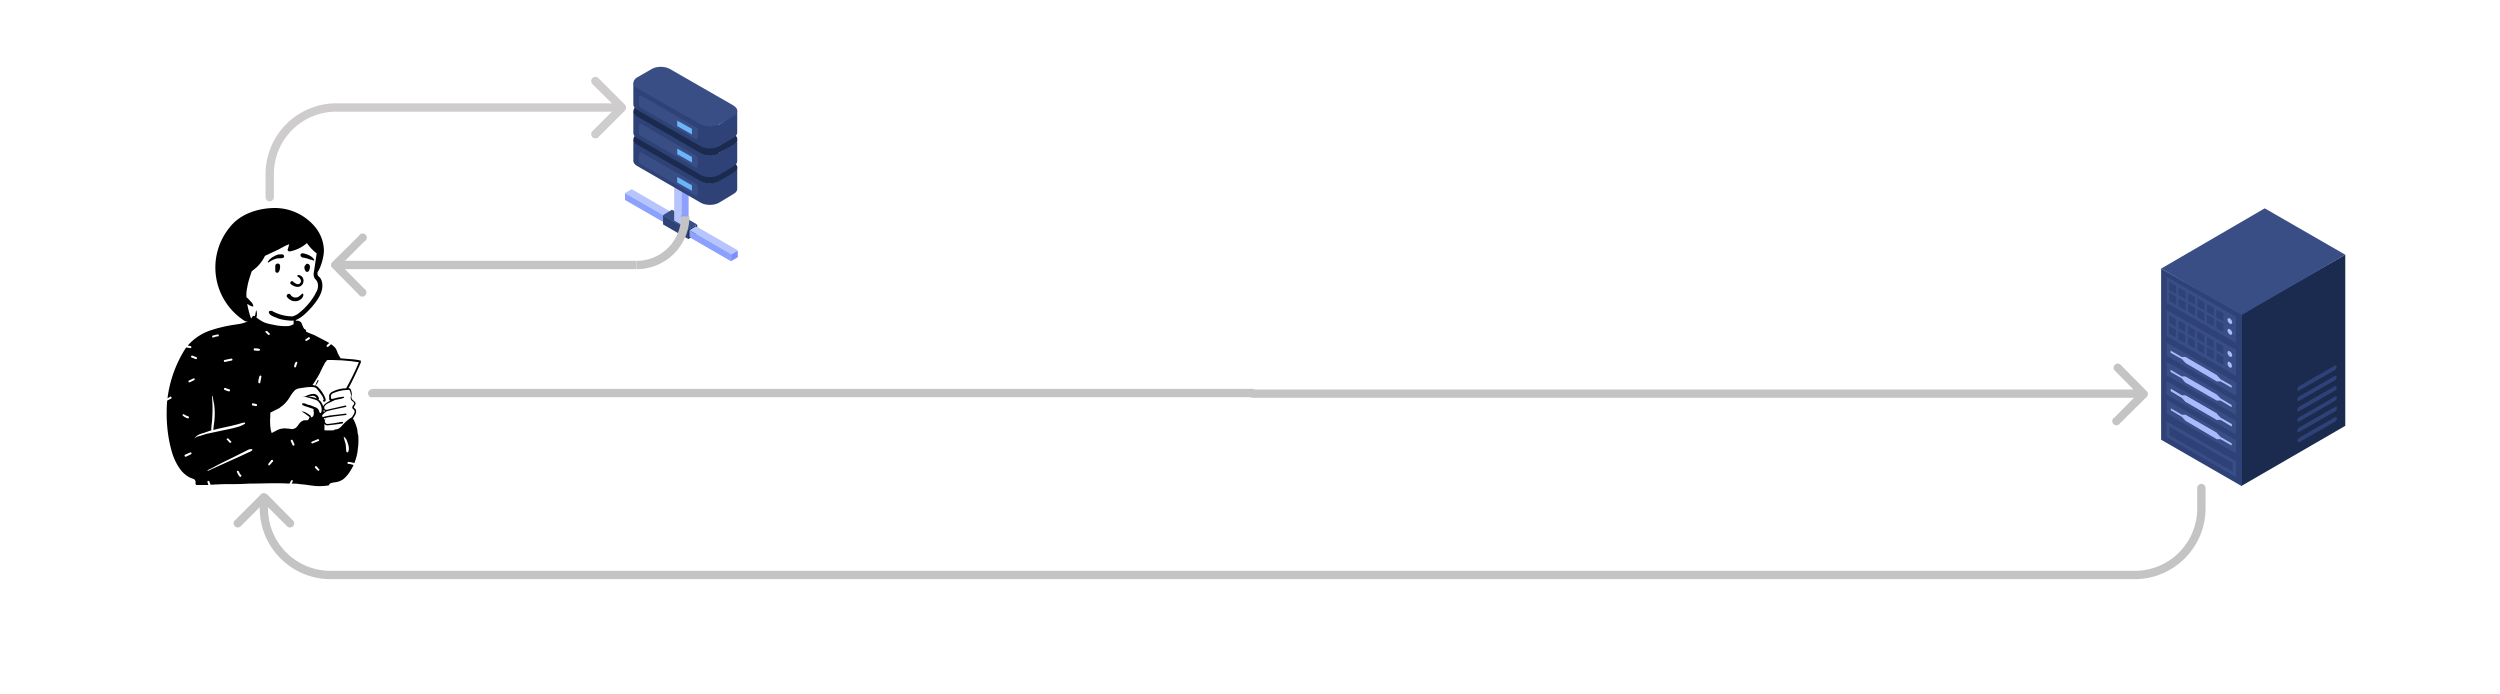 <?xml version="1.0" encoding="UTF-8"?> <svg xmlns="http://www.w3.org/2000/svg" xmlns:v="https://vecta.io/nano" fill="none" viewBox="0 0 900 250"><rect x="0" y="0" width="900" height="250" fill="#808080" stroke="none"/><style><![CDATA[.B{fill:#384e85}.C{fill:#2e4277}.D{fill-rule:evenodd}.E{fill:#1b2a4f}.F{fill:#aabafd}.G{fill:#b7c5fd}.H{fill:#8ca1fd}.I{fill:#6bb5fb}]]></style><g clip-path="url(#A)"><g fill="#fff"><path d="M0 0h900v250H0z"></path><g class="D"><path d="M121.2 128.8c-.8-3-1.5-4.4-3-5.4-1.3-1-3.2-1.8-6-2.5-2.9-.5-3-2-3.7-4.4-.2-.7-1.3-.9-1.7-.4l-.2-.2c0-.3-.5-1.3-.4-1.6.1-3.5-1-5.2-3.8-5.9a32 32 0 0 0-5.5 0c-2.6.7-5.2 3-4.8 5.8-.8 1-1.6 1.7-3 2l-8.4 1c-5.6.9-10.8 3.8-14.4 8-.3.4-.4 1-.1 1.4-.2 1-1.5 3.3-.5 4-1.7 3.9-5.5 11.5-5.5 13.6 0 9.2 1 21 10 26 .4.4.5.8.6 1.3.4 1.7 1.9 2.9 3.5 2.8 7.8.2 15.3-.8 23.1-.8 3.4 0 7.6.4 10.6.8 3 .3 6 0 8.8-.8.3.3.8.6 1.3.4a15 15 0 0 0 7.4-4.3c.7-1.2 3.2-4.5 2.2-5.6a18 18 0 0 0-.8-11.5c.3-.6-.1-1.4 0-2l.7-1.2c.2-.7 0-1.6-.3-2.3-.1-.4.2-.8.3-1.1.4-1.7-.6-1.5-1.3-2.7l.2-.8a3 3 0 0 0-.4-1.8.8.8 0 0 0-.8-.4l1.2-3.2c.9-2 1.9-3.8 3-5.6.5-.7-.1-1.5-.9-1.6-2.5-.1-5-.5-7.4-1Z"></path></g></g><path d="M113.9 143.4c-1-.4-2.1-.6-3.2-.7l1.8-.2c.4 0 .7 0 1 .3.3.2.4.4.5.7h-.1zm10.7-3.6a10.82 10.82 0 0 0-4.7 1.1c-.7.3-1.2.7-1.4 1.4v1c0 .4 0 .7.3.9h.1l-1.5.9c-.4.3-.9.7-1 1.2l-.1-.2c-.4-1-.9-1.8-1.7-2.3.2 0 .3-.2.2-.4a2 2 0 0 0-1.9-1.6c-1 0-2 .4-3 .9h-1a24 24 0 0 1 2.7.6l2.2.7c1.3.6 2.1 2.3 2 3.8 0 .2-.2 1-.5.9s-.4-.7-.5-1c-.3-.5-.7-.9-1.3-1.1l-2-.8c-.5 0-.9-.2-1.3-.4-.4-.1-.8-.3-1.2-.2-.3 0-.3.4-.1.6l.8.4 1.3.4 2 .7-.2.2c.1.6.3 1.2.1 1.8 0 .5-.5 1-1 .9v-.4c-.2-.4-3-2.2-3.2-1.5.3 0 .6.3.8.4l.7.5.8.6.5.4s-.2.1-.2.3c-.1.3-.3.6-.6.8h-1.2a2.73 2.73 0 0 0-1.3.7c-.8.7-1.2 2-2.3 2.3-.6.3-1.4.1-2 0-.8 0-1.5-.2-2.2 0-.7 0-1.4.3-2 .6l-1.9 1-.3-1a20.7 20.7 0 0 1-.2-5v-1.1l.1-.3 3-1.5h.1l.3-.3c1.5-1 2.7-2.3 3.6-3.9.4-.6.8-1.3 1.3-1.8.5-.7 1.1-1 2-1.2l2.7-.4 1.7-.1 1.1.1c.5.2.9.5 1.2 1a26.8 26.8 0 0 1 1.7 2.3l.3.7.1.3.1.2c-.4 0-.4.7 0 .7 1.8 0-.7-3.5-1-4-.6-.6-1.1-1.5-2-1.8l.6-.8.5-1c0-.1-.3-.3-.4 0l-.4.8-.4 1-1-.2a44.5 44.5 0 0 0 2.5-4l1.2-2.5.7-1.3c0-.2.2-.3.3-.5h.1l.3-.5c.2-.2.4-.2.6-.2h1.6l2.3.1h.7l3.4.3 3 .4a93.7 93.7 0 0 1-4.6 9.4zm-7.5 8.2l-.6.3v-.7l.6.4zm9.3-5.5c-.3.6-.2 1.3.3 1.8.3.2.8.5.8 1 0 .3-.4.6-.5.8a1 1 0 0 0-.1.9c.1.3.6.5.7.8.2.5-.1 1-.3 1.4l-.6 1c-1.1.6-2.1 1.5-3 2.4-.9 1-1.7 2.1-3.2 2l-.3.3a29.9 29.9 0 0 1-3.4 0v-2.4c.2.5.7.7 1.3.6l2.8-.3 1.4-.2c.4-.1 1 0 1.2-.4v-.3h-.7a51.3 51.3 0 0 1-4.5.7c-.4 0-.8.1-1-.2-.6-.5-.3-1.4 0-2l1.1-.2 2-.3 4.1-.5c.3 0 .3-.5 0-.5l-5.9.7-1.5.3-.7.2c-.5 0-.5-.4-.3-.8h.1c.5-.6 1-1 1.6-1.3l2-.5 4.7-1c.3-.1.2-.6-.2-.5l-3.5.8-1.8.4-1.2.3h-.6c-.5-.2-.6-.9-.3-1.3.3-.5.8-.8 1.2-1l2.5-1.2.5-.1c.9-.2 1.8-.3 2.7-.7.2 0 0-.4-.2-.4l-1.9.3-2 .5h-.5v-.2l-.1-.8c.1-.7.6-1 1.2-1.2a12.6 12.6 0 0 1 4.8-1c.3-.1.6-.2.8.2.3.5.4 1.3.5 1.9zm-1.7 20c-.2-.8-.1-1.8-.3-2.7l-.4-1.4-.3-1.2c.4.2.7.6 1 1l.5 1.3c.3 1 .6 2.1.2 3a.35.35 0 0 1-.7 0zm-8.1-12h.7c-.3.2-.5.5-.6.8l-.1-.7zm-2.1 19l-1-1c-.4-.4.1-.9.5-.6l.8 1c.2 0 .3.2.1.4 0 .2-.3.2-.4.1zm-2.2-10.5l2.1-.9c.5-.1.7.6.2.7l-2 .8c-.4.2-.8-.4-.3-.6zm-7.6-.2c-.2-.5.5-.7.7-.2l.6 1.4c.2.4-.5.6-.7.2l-.6-1.4zm-7.5 8.5c-.1.2-.3.3-.5.2-.1-.1-.2-.4-.1-.5l1-1.3c.4-.4 1 .1.6.5l-1 1.1zm-1-48.1l.8.8c.4.3-.1.8-.5.5l-.7-.7c-.2-.1-.3-.3-.2-.5s.4-.2.5-.1zm10.8 11.5l-.4 1.2c0 .5-.7.5-.7 0s.2-1 .5-1.5c.2-.4.8 0 .6.3zm4-9.3c.4-.2.8.4.4.7l-1 .6c-.4.3-.7-.4-.3-.6l1-.7zm-17.3 16.3c0 .5-.8.3-.7-.2 0-.7.2-1.4.4-2 .1-.5.8-.3.7.1l-.4 2.1zM91 146c-.4 0-.4-.8 0-.8.5 0 .9.2 1.3.3.4 0 .3.8-.2.7l-1-.2zm-.9 16.6l-.5.2a368 368 0 0 0-3 1.4l-4 1.8-4.2 1.9-2 .9c-.5.2-1.2.7-1.8.7.2-.3.6-.5.9-.6l1-.5a113.5 113.5 0 0 1 5.9-3l4-2 2-1 1-.5.5-.2h.6c.3-.2.5.3.2.5l-.6.4zm-4.8 7.3c-.1-.1 0-.4.2-.4s.4 0 .5.3c.2.4.4.9.8 1.2.3.4-.2.9-.5.6a5 5 0 0 1-1-1.7zm-3.6-11.5c-.3-.3.2-.8.5-.5l1 1c.3.2-.2.8-.6.4l-.9-1zm-9.6-1.5c-.7.2-1.5.3-2 1v-.1c.6-1.2 2.3-1.7 3.4-2l2.6-.9c-.1-1 .1-2 .2-3a63 63 0 0 0 .2-6.2l-.2-3.1c0-.1.1-.1.2 0l.6 3a25 25 0 0 1 0 6.5l-.2 1.5-.1 1.2 1.5-.4 5-1.1 2.4-.6c.7-.2 1.5-.5 2.3-.6.3 0 .3.4.1.5a9 9 0 0 1-2.2 1l-2.2.6-4.7 1-4.7 1-2.2.7zm-3.7-19.3c-.4.3-.8-.4-.4-.6l1.7-.8c.4-.1.6.6.1.7l-1.4.7zM67 164.4c-.4.2-.8-.4-.4-.7l1.8-.8c.4-.2.8.4.4.6l-1.8.9zm-.7-15.2c.4.3 1 .5 1.5.7.4.2.2.9-.2.7a4 4 0 0 1-1.8-1c-.3-.2.2-.7.5-.4zm4.4-20.6c.4.1.2.8-.2.7l-1.5-.6c-.4-.1-.2-.8.2-.7l1.5.6zm7.6-8.2c.5-.1.7.6.2.7-.6 0-1.1.2-1.7.4-.4.2-.6-.5-.2-.7l1.7-.4zm2.5 20c-.4-.3 0-1 .4-.7l1.4.5c.4 0 .2.8-.2.7-.6-.1-1-.3-1.6-.6zm2.4-11.3c.5-.1.7.6.2.7l-2.4.5c-.4.1-.6-.6-.2-.7l2.4-.5zm10.1-3.5c.5 0 .3.7-.2.7l-1.4-.1c-.5 0-.5-.8 0-.8s1 0 1.6.2zm33 3.7l-3.6-.3h-.1l-1-1.8c-.2-.6-.4-1.2-.8-1.8s-1-1-1.6-1.5l-1 .9c-.4.3-.9-.2-.5-.5a2.36 2.36 0 0 1 .9-.8l-1.1-.6-4.2-2.2-2-.8-1.1-.5c0-.3 0-.6-.3-.8l-.4-.2-.4-.7-.6-1.5a2 2 0 0 0-2-.7c0-.7 0-1.5-.4-2.2a3 3 0 0 0-.4 1.7v1.7l-.8.4c-.5.2-1 .3-1.6.3a19 19 0 0 1-4-.3c-1.4-.3-3.5-.6-4.7-1.3-.8-.4-1.6-1-2.3-1.5a4 4 0 0 0 0-2.5c0-.1-.1-.1-.1 0-.2.7-.2 1.4-.5 2h-.2c-.2-.2-.4 0-.5 0-1.5 2.5-4 2.7-6.6 3.1a50 50 0 0 0-8.5 2 18.6 18.6 0 0 0-8.3 5.5l1 .2c.5.2.3.9-.1.7l-1.5-.2a43.4 43.4 0 0 0-6.7 18.3l1-.6c.3-.2.7.5.3.7l-1.4.7c-.2 1.9-.2 3.8-.2 5.6.1 4.5.7 9 2 13.3a20 20 0 0 0 3 6 10.4 10.4 0 0 0 3.3 2.8c.6.3 1.3.4 1.8.8l.3.5v1.1l.3.3s0 .1 0 0H75l-.3-1c-.2-.5.5-.7.7-.2l.4 1.1 4.4-.2c3.1 0 6.2 0 9.4-.2 4.9 0 9.8-.3 14.6 0l.6-1.1c.2-.4.8 0 .6.3l-.4.8c1 0 2 0 3 .2 1.7.1 3.3.4 5 .6s3.4.1 5-.1c.4 0 .6-.3.6-.5l.3-.3.3-.1.8-.2.8-.1a6.4 6.4 0 0 0 2.8-1.1 11.6 11.6 0 0 0 2.3-2.6 26.4 26.4 0 0 0 1.4-2.5c-.7-.2-1.3-.4-2-.4a.4.4 0 0 1 0-.7c.8 0 1.5.2 2.3.4l.1-.3.2-.6.1-.3.3-1a13.2 13.2 0 0 0 .5-2.8 20.8 20.8 0 0 0 .2-4.4c0-.4 0-.7-.2-1.1l-.2-1.7-.3-1a21.4 21.4 0 0 0-1-2.5h-.1l-.2-.2.8-1.3c.2-.4.4-.8.4-1.2s0-.7-.2-1c-.3-.3-.8-.5-.5-1s.8-1 .3-1.6l-.9-.8c-.3-.3-.4-.7-.4-1.2.3-.8.1-1.6-.2-2.4-.1-.4-.4-.5-.8-.6 1.6-3 3-6 4.4-9.2v-.4c.1-.1 0-.3-.1-.3a21 21 0 0 0-3.5-.5z" fill="#000" class="D"></path><path d="M95 77.2c13.7-.7 14.6 3.3 16.5 5.8 1 1.3 3.4 3.2 3.8 7.4.2 3-1.5 6.4-1.5 9.1 0 1.4 1.6 4.3.9 6.3-1.8 4.4-5.4 9.3-10.1 9.3s-13.4-2.6-18.5-10c-1.7-2.4-5-27.2 8.8-27.9z" fill="#fff" class="D"></path><g fill="#000" class="D"><path d="M115 99.8c-.4-.4-.6-.6-.7-1V98c1.2-1.6 2.3-5.6 2.3-7.7 0-3-1.1-6-3-8.4a18.9 18.9 0 0 0-15.5-7c-5.7.2-11.7 2.3-15.2 6.7a22.8 22.8 0 0 0 5.3 34c.6.3 2.7.2 2.4-.4-.8-1.8-1.5-5.1-1.6-5.8l.7.4c.4.3 1 .6 1.5.5 0-.5-.3-1-.6-1.4l-1.3-1.4-.6-.5c0-1.2 0-2.3.3-3.5.3-2 1-3.9 1.6-5.8l1.7-1.4c1.3-1.2 2.3-2.6 3.1-4.2l4.9-2.3 2.4-1.3 1.4-.6a15 15 0 0 1-.5 1.8c-.2.5.3.9.8.8a13 13 0 0 0 6.1-3 15.3 15.3 0 0 0 3.5 3.7l-.7 4.8-.4 2.5c0 1 .2 1.6.8 2.2.9 1 .9 2.3.6 3.5l-.2.4v.2l-.2.2-.6 1.2a23.3 23.3 0 0 1-6.2 6.9c-.2 0-.3.2-.5.3l-.3.1-.2.1a4.6 4.6 0 0 1-.8.3h-.1a15.3 15.3 0 0 1-6.8-1.7c-.2 0-.3-.2-.4-.3h-.7c-.3 0-.6.3-.5.6.1.4.3.6.6.9l.9.5 2 .8c1.3.4 2.6.6 4 .7a5 5 0 0 0 2.7-.4 12 12 0 0 0 2.6-1.8 28.56 28.56 0 0 0 4.6-5.2c1.2-1.8 2.1-3.8 1.8-6-.1-.9-.5-1.7-1-2.3zm-10 8.4a4 4 0 0 1-1.6-1.2.7.7 0 0 1-.2-.5.8.8 0 0 1 .9-.7c.2 0 .3.1.5.3.2.4.5.6.9.8.3.2.7.2 1 .2.8 0 1.3-.5 1.9-1a13.9 13.9 0 0 0 .4-.4h.2l.2.2v.2c0 .6-.3 1-.7 1.5-.5.4-1.1.7-1.7.8s-1.3 0-1.9-.2zm2.1-8.7c.7.4 1.7 1.4 1 2.4-.9 1-2.1-.1-2.7-.6-.6-.4-1.2.6-.7 1 4.4 3.3 6.2-2.7 2.8-3.3-.4 0-.6.4-.4.5zm-8-3.8c.1-1 1.5-1.1 1.7-.2.1.8 0 1.6-.4 2.3s-1.3.4-1.3-.3v-1.8zm11-.4c.1-.3.4-.4.8-.3 1 .3.7 1.8.3 2.5-.2.4-.8.5-1.1.2-.5-.6-.8-1.8-.1-2.3v-.1zm-9.7-3.7h.1c.6 0 1.2-.2 1.6.2.2.3.3.7 0 .9-.5.4-1 .2-1.5.3-.5 0-1 0-1.4.2-1 .3-1.8.8-2.6 1.3-.1 0-.2 0-.2-.2.5-.9 1.5-1.7 2.4-2.1.5-.3 1-.5 1.6-.6zm8.6-.4h.2c1.4.3 3.2 1 3.9 2.3v.3h-.2a4 4 0 0 1-.8-.3h-.3a10.8 10.8 0 0 0-3-.8c-.1-.2-.3-.2-.4-.3a.6.6 0 0 1-.2-.3v-.6l.4-.3h.4z"></path></g><path d="m225 69.5 2.4-1.4 38.2 22.1-2.4 1.4L225 69.5Z" class="G"></path><path d="M263.2 91.6V94L225 72v-2.5l38.2 22Z" class="H"></path><path d="m247.7 82.7 3.3-1.9v3.3l-3.3 2v-3.4Z" class="E"></path><path d="m238.6 77.5 3.3-2 9 5.3-3.2 2-9-5.3Z" class="B"></path><path d="M247.7 82.7V86l-9-5.2v-3.3l9 5.2Z" class="C"></path><path d="m263.2 91.6 2.4-1.4v2.4l-2.4 1.4v-2.4Z" fill="#798ffe"></path><path d="m248.2 82.9 2.3-1.4 15.1 8.7-2.4 1.4-15-8.7Z" class="G"></path><path d="M263.2 91.6V94l-15-8.7v-2.4l15 8.7Z" class="H"></path><path d="M242.7 57.5v21.9l2.6 1.5V57.5h-2.6Z" class="G"></path><path d="M245.3 57.5V81l2.6-1.5v-22h-2.6Z" class="H"></path><path d="M265.4 60.3V68c0 .6-.4 1.3-1.3 1.8l-5.3 3.2c-1.8 1-4.7 1-6.5 0l-23-13.3c-.9-.5-1.3-1.2-1.3-1.9v-7.7c0 .6 24.3 15 24.3 15a6.8 6.8 0 0 0 6.5 0s6.6-4.3 6.6-5Z" class="C"></path><path d="M250.5 66.1 231 55c-.4-.3-1 0-1 .5V58c0 .5.3.9.7 1.1l19.5 11.3c.5.2 1 0 1-.6v-2.5c0-.5-.3-1-.7-1.2Z" class="B"></path><path d="M264 58.4c1.9 1 1.9 2.7.1 3.7l-5.3 3.2c-1.8 1-4.7 1-6.5 0l-23-13.3c-1.7-1-1.7-2.7 0-3.7l5.4-3.2c1.7-1 4.6-1 6.4 0l23 13.3Z" class="E"></path><path d="m249.1 66.7-5.3-3v2l5.3 3v-2Z" class="I"></path><path d="M265.4 50v8c0 .7-.4 1.3-1.3 1.8l-5.3 3.2c-1.8 1-4.7 1-6.5 0l-23-13.3c-.9-.5-1.3-1.2-1.3-1.8V40c0 .7 24.3 15.1 24.3 15.1 1.8 1 4.7 1 6.5 0 0 0 6.6-4.3 6.6-5Z" class="C"></path><path d="M250.5 56 231 44.7c-.4-.3-1 0-1 .5v2.6c0 .5.3.9.7 1.1l19.5 11.3c.5.3 1 0 1-.6v-2.5c0-.5-.3-1-.7-1.1Z" class="B"></path><path d="M264 48.2c1.9 1 1.9 2.7.1 3.8l-5.3 3.1c-1.8 1-4.7 1-6.5 0l-23-13.2c-1.7-1-1.7-2.8 0-3.8l5.4-3.1c1.7-1 4.6-1 6.4 0l23 13.2Z" class="E"></path><path d="m249.1 56.5-5.3-3v2l5.3 3v-2Z" class="I"></path><path d="M265.4 40v7.7c0 .7-.4 1.3-1.3 1.9l-5.3 3.1c-1.8 1-4.7 1-6.5 0l-23-13.2c-.9-.6-1.3-1.2-1.3-2v-7.7c0 .7 24.3 15.1 24.3 15.1 1.8 1 4.7 1 6.5 0 0 0 6.6-4.3 6.6-5Z" class="C"></path><path d="M250.5 45.8 231 34.5c-.4-.2-1 0-1 .6v2.5c0 .5.3 1 .7 1.2L250.2 50c.5.3 1 0 1-.5v-2.6c0-.5-.3-.9-.7-1.1ZM264 38c1.9 1 1.9 2.7.1 3.8l-5.3 3.1c-1.8 1-4.7 1-6.5 0l-23-13.2c-1.7-1-1.7-2.7 0-3.8l5.4-3.1c1.7-1 4.6-1 6.4 0l23 13.2Z" class="B"></path><path d="m249.1 46.4-5.3-3v2l5.3 3v-2Z" class="I"></path><path d="M119.6 94.4c-.6.5-.6 1.5 0 2l9.5 9.6a1.5 1.5 0 1 0 2.1-2l-8.5-8.6 8.5-8.5a1.5 1.5 0 1 0-2-2l-9.6 9.5Zm109.5-.5H120.6v3h108.5v-3Zm16.1-16a16 16 0 0 1-16 16v3a19 19 0 0 0 19-19h-3Z" fill="#c4c4c4"></path><path d="M95.6 71a1.5 1.5 0 0 0 3 0h-3ZM225 39.8c.5-.6.5-1.5 0-2.1l-9.6-9.6a1.5 1.5 0 0 0-2.1 2.2l8.5 8.4-8.5 8.5a1.5 1.5 0 0 0 2.1 2.2l9.6-9.6ZM98.6 71v-8.3h-3V71h3ZM121 40.2h103v-3H121v3ZM98.6 62.7c0-12.4 10-22.5 22.5-22.5v-3a25.5 25.5 0 0 0-25.5 25.5h3Z" fill="#cecccc"></path><path d="m807 113 37.3-21.3v61.6L806.8 175v-62Z" class="E"></path><path d="M807 113v62l-29-16.7V96.7l29 16.3Z" class="C"></path><path d="M805 137.7v4.8l-25-14.4v-4.8l25 14.4Zm-25-.5 25 14.3-.1 4.9-25-14.4v-4.8Zm0 14.5 25 14.4-.1 5.6-25-14.4v-5.6Z" class="B"></path><path d="M781 156.7v-3.1l22.8 13.1v3.1L781 156.7Z" class="C"></path><path d="m780 130.2 25 14.4v4.8l-25-14.3v-4.9Z" class="B"></path><g class="F"><path d="m798 149 1.4 1.4 4 2.3v.8l-4-2.4H798l-11.2-6.5-1.3-1.4-4-2.4v-.8l4 2.4h1.3l11.3 6.5Z"></path><path d="m798 149 1.4 1.4 4 2.3v.8l-4-2.4H798l-11.2-6.5-1.3-1.4-4-2.4v-.8l4 2.4h1.3l11.3 6.5Zm0-7 1.4 1.4 4 2.4v.8l-4-2.4H798l-11.3-6.5-1.3-1.5-4-2.3v-.8l4 2.4h1.3L798 142Zm0-7 1.4 1.5 4 2.3v.8l-4-2.3H798l-11.2-6.6-1.3-1.4-4.1-2.3v-.8l4 2.3h1.4L798 135Z"></path></g><path d="m780 111.6 25 14.4v9.3l-25-14.4v-9.3Zm25 2.6v9.3L780 109v-9.3l25 14.4Z" class="B"></path><path d="M797 122.7v2.8l-2.5-1.4v-2.9l2.5 1.5Zm0-8v2.9l-2.5-1.5v-2.8l2.5 1.4Zm-13.7.1v2.9l-2.4-1.5v-2.8l2.4 1.4Zm0 3.9v2.8l-2.5-1.4v-2.9l2.5 1.5Zm3.4 1.9v2.9l-2.5-1.4v-2.9l2.5 1.4Zm0-3.8v2.8l-2.4-1.4v-2.9l2.4 1.5Zm3.4 5.8v2.9l-2.4-1.5v-2.8l2.4 1.4Zm.1-3.9v2.9l-2.5-1.4v-2.9l2.5 1.4Zm3.3 5.9v2.8l-2.4-1.4v-2.9l2.4 1.5Zm.1-3.9v2.9L791 122v-2.8l2.5 1.4Zm3.4 5.8v2.9l-2.5-1.4v-3l2.5 1.4Zm-6.8-15.7v2.8l-2.5-1.4v-2.9l2.5 1.5Zm10.2 17.7v2.9l-2.5-1.5v-2.8l2.5 1.4Z" class="C"></path><path d="M802.7 130.3c.5.3.8 1 .8 1.5s-.3.7-.8.5c-.5-.3-.8-1-.8-1.5s.3-.7.8-.5Z" class="F"></path><path d="M790.2 106.9v2.8l-2.5-1.4v-2.8l2.5 1.4Zm10.2 17.7v2.9l-2.5-1.4v-2.9l2.5 1.4Zm0-7.9v2.8l-2.5-1.4v-2.9l2.5 1.5Zm-3.4-5.9v2.9l-2.5-1.5v-2.8l2.5 1.4Zm3.4 2v2.8l-2.5-1.4v-2.8l2.5 1.4Zm-17-9.8v2.8l-2.5-1.4v-2.9l2.5 1.5Zm0 3.8v2.9l-2.5-1.4v-2.9l2.5 1.4Zm3.4-1.8v2.8l-2.5-1.5v-2.8l2.5 1.4Zm0 3.8v2.9l-2.5-1.5v-2.8l2.5 1.4Zm6.8 3.9v2.9l-2.5-1.4v-2.9l2.5 1.4Zm0-3.8v2.8l-2.5-1.4v-2.9l2.5 1.5Z" class="C"></path><path d="M802.7 114.6c.5.3.9 1 .9 1.5s-.4.7-.9.4c-.4-.2-.8-.9-.8-1.4s.4-.7.8-.5zm0 3.9c.5.3.9.9.9 1.4 0 .6-.4.8-.9.5-.4-.3-.8-.9-.8-1.4 0-.6.4-.8.8-.5zm0 8c.5.2.9.9.9 1.4s-.4.7-.9.5c-.4-.3-.8-1-.8-1.5s.4-.7.8-.4z" class="F"></path><path d="M840.6 150.2l-12.9 7.4c-.3.2-.6.8-.6 1.2s.3.6.6.4l12.9-7.4c.4-.2.7-.8.7-1.2s-.3-.6-.7-.4zm-12.9-2.2l12.9-7.4c.3-.2.6-.7.6-1.2 0-.4-.3-.6-.6-.4l-12.9 7.4c-.4.3-.7.8-.7 1.2 0 .5.3.6.7.4zm0-3.7l12.9-7.4c.3-.2.6-.8.6-1.2s-.3-.6-.6-.4l-12.9 7.4c-.4.2-.7.8-.7 1.2s.3.6.7.4zm0-3.7l12.9-7.4c.3-.3.6-.8.6-1.2 0-.5-.3-.6-.6-.4l-12.9 7.4c-.4.2-.7.7-.7 1.2 0 .4.3.6.7.4zm0 11.2l12.9-7.5c.3-.2.7-.7.7-1.1 0-.5-.4-.7-.7-.4l-12.9 7.4c-.4.2-.7.7-.7 1.2 0 .4.4.6.7.3zm0 3.7l12.9-7.4c.4-.3.7-.8.7-1.2 0-.5-.3-.6-.7-.4l-12.9 7.4c-.3.2-.7.7-.7 1.2 0 .4.4.6.7.4z" class="C"></path><path d="m780 144 25 14.5v4.8l-25-14.4v-4.8Z" class="B"></path><path d="m798 155.8 1.4 1.5 4 2.3v.8l-4-2.3H798l-11.2-6.6-1.3-1.4-4-2.4v-.7l4 2.3h1.3l11.3 6.5Z" class="F"></path><path d="M778 96.7 815.3 75l29 16.7-37.3 21.7-29-16.7Z" class="B"></path><path d="M794 175.7a1.5 1.5 0 1 0-3 0h3Zm-698 2.2c-.5-.5-1.5-.5-2 0l-9.6 9.6a1.5 1.5 0 0 0 2.1 2.1l8.5-8.5 8.5 8.5a1.5 1.5 0 0 0 2.1-2.1l-9.5-9.6Zm695-2.2v7.3h3v-7.3h-3Zm-22.5 29.8H119v3h649.5v-3ZM96.5 183v-4h-3v4h3Zm22.5 22.5c-12.4 0-22.5-10-22.5-22.5h-3c0 14 11.4 25.5 25.5 25.5v-3ZM791 183c0 12.4-10 22.5-22.5 22.5v3c14 0 25.5-11.4 25.5-25.5h-3Zm-657-42.9a1.5 1.5 0 1 0 0 3v-3Zm638.8 2.8c.6-.6.6-1.6 0-2.1l-9.5-9.6a1.5 1.5 0 0 0-2.1 2.1l8.4 8.5-8.4 8.5a1.5 1.5 0 1 0 2 2.1l9.6-9.5ZM134 143h316.8v-3H134v3Zm317 .2h320.8v-3H451v3Zm-1.6-1.6c0 .9.7 1.6 1.6 1.6v-3c.7 0 1.4.6 1.4 1.4h-3Zm1.4 1.4c-.8 0-1.4-.6-1.4-1.4h3c0-.8-.7-1.6-1.6-1.6v3Z" fill="#c4c4c4"></path></g><defs><clipPath id="A"><path fill="#fff" d="M0 0h900v250H0z"></path></clipPath></defs></svg> 